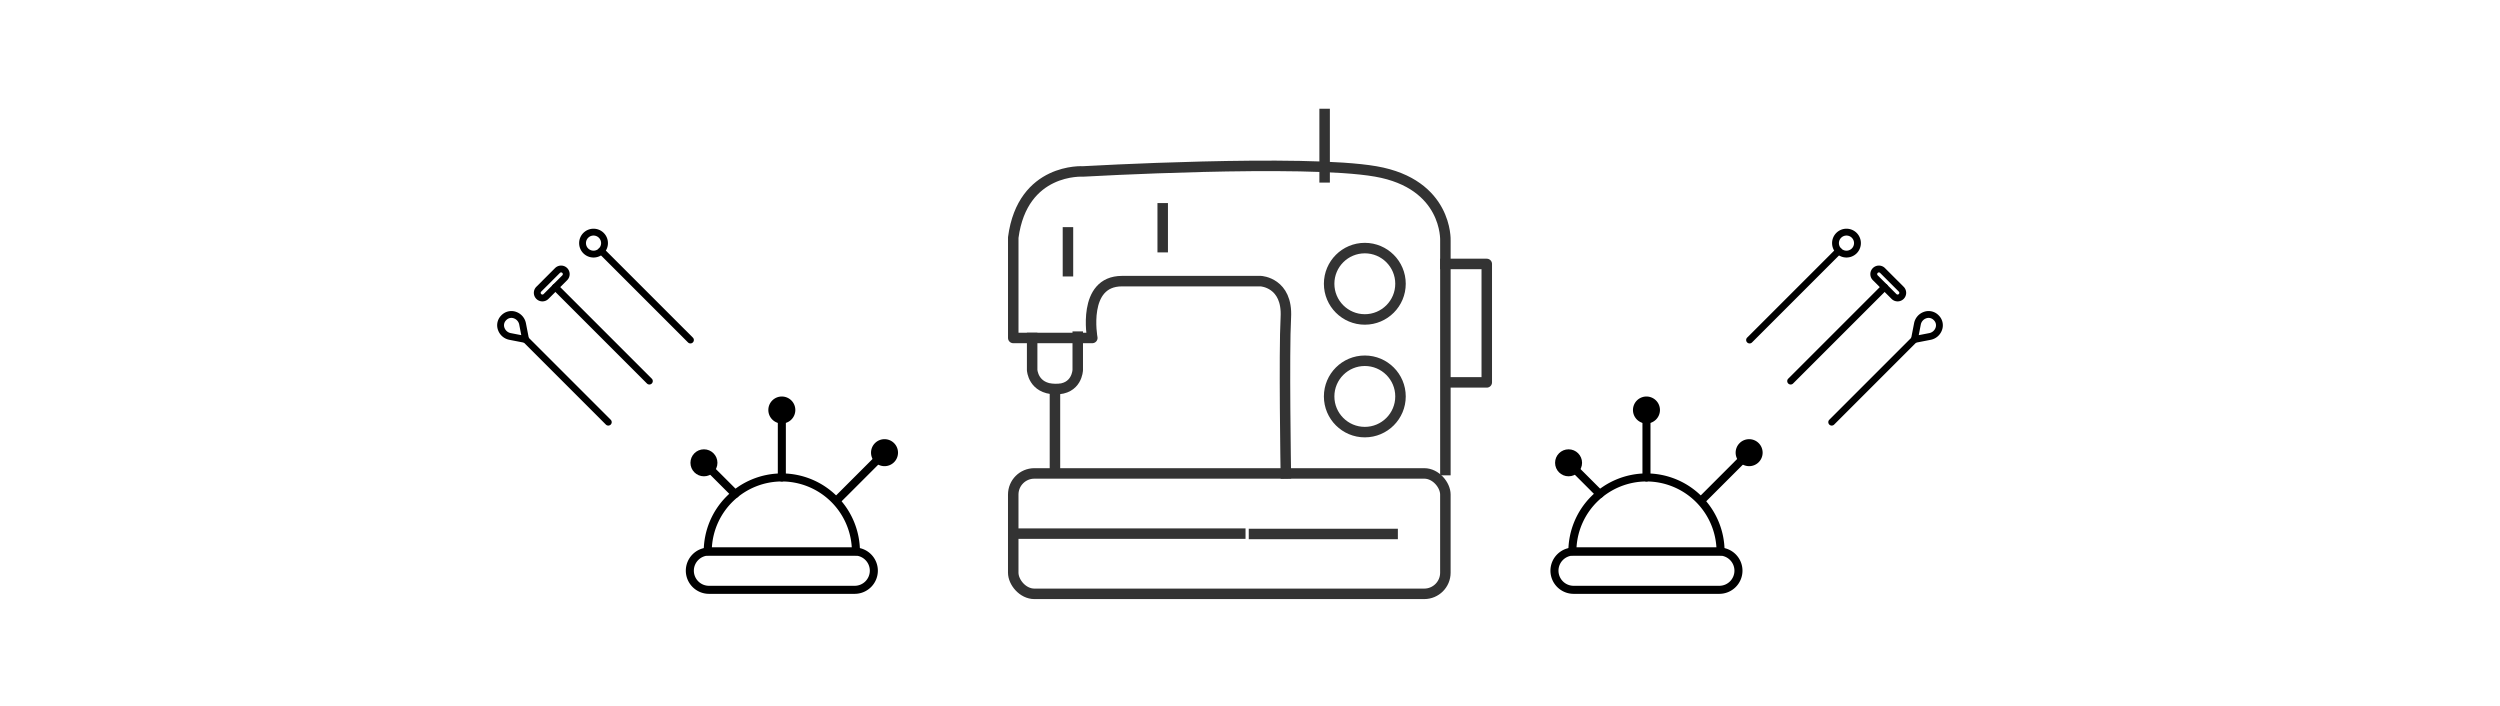 <svg xmlns="http://www.w3.org/2000/svg" width="715" height="202" viewBox="0 0 715 202"><g transform="translate(-4368.218 661.362)"><rect width="715" height="202" transform="translate(4368.218 -661.362)" fill="#fff"/><path d="M4860.3-502.472h-42.381a1.15,1.15,0,0,1-1.15-1.15,22.367,22.367,0,0,1,22.341-22.341,22.367,22.367,0,0,1,22.341,22.341A1.151,1.151,0,0,1,4860.3-502.472Zm-41.2-2.3h40.016a20.066,20.066,0,0,0-20.008-18.891A20.065,20.065,0,0,0,4819.1-504.772Z"/><path d="M4859.944-491.523h-41.675a6.633,6.633,0,0,1-6.625-6.625,6.632,6.632,0,0,1,6.625-6.624h41.675a6.632,6.632,0,0,1,6.624,6.624A6.632,6.632,0,0,1,4859.944-491.523Zm-41.675-10.949a4.329,4.329,0,0,0-4.324,4.324,4.329,4.329,0,0,0,4.324,4.324h41.675a4.329,4.329,0,0,0,4.324-4.324,4.329,4.329,0,0,0-4.324-4.324Z"/><path d="M4842.965-544.1a3.859,3.859,0,0,1-3.858,3.859,3.859,3.859,0,0,1-3.859-3.859,3.858,3.858,0,0,1,3.859-3.858A3.858,3.858,0,0,1,4842.965-544.1Z"/><path d="M4839.107-523.663a1.15,1.15,0,0,1-1.15-1.15v-16.8a1.15,1.15,0,0,1,1.15-1.15,1.149,1.149,0,0,1,1.15,1.15v16.8A1.149,1.149,0,0,1,4839.107-523.663Z"/><circle cx="3.859" cy="3.859" r="3.859" transform="translate(4812.971 -532.857)"/><path d="M4825.754-518.923a1.15,1.15,0,0,1-.813-.337l-7.165-7.165a1.151,1.151,0,0,1,0-1.627,1.15,1.15,0,0,1,1.626,0l7.165,7.165a1.149,1.149,0,0,1,0,1.627A1.148,1.148,0,0,1,4825.754-518.923Z"/><path d="M4871.2-529.169a3.859,3.859,0,0,1-5.457,0,3.859,3.859,0,0,1,0-5.457,3.859,3.859,0,0,1,5.457,0A3.859,3.859,0,0,1,4871.2-529.169Z"/><path d="M4854.834-517.107a1.146,1.146,0,0,1-.813-.337,1.149,1.149,0,0,1,0-1.626l11.881-11.881a1.151,1.151,0,0,1,1.627,0,1.149,1.149,0,0,1,0,1.626l-11.882,11.881A1.144,1.144,0,0,1,4854.834-517.107Z"/><path d="M4613.014-502.472h-42.381a1.15,1.15,0,0,1-1.15-1.15,22.366,22.366,0,0,1,22.34-22.341,22.366,22.366,0,0,1,22.341,22.341A1.15,1.15,0,0,1,4613.014-502.472Zm-41.2-2.3h40.015a20.065,20.065,0,0,0-20.008-18.891A20.065,20.065,0,0,0,4571.816-504.772Z"/><path d="M4612.66-491.523h-41.674a6.633,6.633,0,0,1-6.625-6.625,6.632,6.632,0,0,1,6.625-6.624h41.674a6.632,6.632,0,0,1,6.625,6.624A6.633,6.633,0,0,1,4612.66-491.523Zm-41.674-10.949a4.329,4.329,0,0,0-4.325,4.324,4.329,4.329,0,0,0,4.325,4.324h41.674a4.329,4.329,0,0,0,4.325-4.324,4.329,4.329,0,0,0-4.325-4.324Z"/><path d="M4595.682-544.1a3.859,3.859,0,0,1-3.859,3.859,3.859,3.859,0,0,1-3.859-3.859,3.859,3.859,0,0,1,3.859-3.858A3.858,3.858,0,0,1,4595.682-544.1Z"/><path d="M4591.823-523.663a1.15,1.15,0,0,1-1.15-1.15v-16.8a1.15,1.15,0,0,1,1.15-1.15,1.15,1.15,0,0,1,1.151,1.15v16.8A1.15,1.15,0,0,1,4591.823-523.663Z"/><circle cx="3.859" cy="3.859" r="3.859" transform="translate(4565.687 -532.857)"/><path d="M4578.471-518.923a1.149,1.149,0,0,1-.814-.337l-7.164-7.165a1.149,1.149,0,0,1,0-1.627,1.15,1.15,0,0,1,1.626,0l7.165,7.165a1.151,1.151,0,0,1,0,1.627A1.15,1.15,0,0,1,4578.471-518.923Z"/><path d="M4623.92-529.169a3.859,3.859,0,0,1-5.457,0,3.859,3.859,0,0,1,0-5.457,3.859,3.859,0,0,1,5.457,0A3.859,3.859,0,0,1,4623.92-529.169Z"/><path d="M4607.551-517.107a1.146,1.146,0,0,1-.814-.337,1.15,1.15,0,0,1,0-1.626l11.882-11.881a1.15,1.15,0,0,1,1.626,0,1.148,1.148,0,0,1,0,1.626l-11.881,11.881A1.144,1.144,0,0,1,4607.551-517.107Z"/><path d="M4867.907-563.426a.978.978,0,0,1,0-1.385L4893.4-590.3a.979.979,0,0,1,1.384,0,.979.979,0,0,1,0,1.385l-25.491,25.491A.979.979,0,0,1,4867.907-563.426Z"/><path d="M4891.4-539.932a.98.98,0,0,1,0-1.385l23.646-23.645a.978.978,0,0,1,1.384,0,.979.979,0,0,1,0,1.385l-23.645,23.645A.98.98,0,0,1,4891.4-539.932Z"/><path d="M4879.654-551.679a.979.979,0,0,1,0-1.385l26.875-26.875a.979.979,0,0,1,1.385,0,.979.979,0,0,1,0,1.384l-26.876,26.876A.979.979,0,0,1,4879.654-551.679Z"/><path d="M4893.4-588.917a4.124,4.124,0,0,1,0-5.827,4.124,4.124,0,0,1,5.827,0,4.126,4.126,0,0,1,0,5.827A4.126,4.126,0,0,1,4893.4-588.917Zm4.442-4.443a2.164,2.164,0,0,0-3.058,0,2.164,2.164,0,0,0,0,3.058,2.164,2.164,0,0,0,3.058,0A2.164,2.164,0,0,0,4897.84-593.36Z"/><path d="M4909.205-575.88l-5.351-5.351a2.45,2.45,0,0,1,0-3.461,2.452,2.452,0,0,1,3.462,0l5.351,5.351a2.451,2.451,0,0,1,0,3.462A2.451,2.451,0,0,1,4909.205-575.88Zm-3.274-7.427a.49.49,0,0,0-.692,0,.49.49,0,0,0,0,.692l5.351,5.351a.49.49,0,0,0,.692,0,.49.49,0,0,0,0-.692Z"/><path d="M4915.046-563.577a.981.981,0,0,1-.268-.879l.869-4.474a4.288,4.288,0,0,1,2.689-3.192,3.973,3.973,0,0,1,3.836.506,4.628,4.628,0,0,1,.913.912,3.975,3.975,0,0,1,.506,3.837,4.288,4.288,0,0,1-3.192,2.689l-4.473.87A.981.981,0,0,1,4915.046-563.577Zm6.231-6.23a2.616,2.616,0,0,0-.28-.243,2,2,0,0,0-1.958-.244,2.372,2.372,0,0,0-1.47,1.738l-.592,3.049,3.048-.593a2.37,2.37,0,0,0,1.738-1.471,2,2,0,0,0-.244-1.958A2.722,2.722,0,0,0,4921.277-569.807Z"/><path d="M4566.375-563.426a.98.98,0,0,0,0-1.385L4540.883-590.3a.979.979,0,0,0-1.384,0,.98.98,0,0,0,0,1.385l25.491,25.491A.98.98,0,0,0,4566.375-563.426Z"/><path d="M4542.881-539.932a.98.98,0,0,0,0-1.385l-23.645-23.645a.979.979,0,0,0-1.385,0,.979.979,0,0,0,0,1.385l23.645,23.645A.98.98,0,0,0,4542.881-539.932Z"/><path d="M4554.627-551.679a.979.979,0,0,0,0-1.385l-26.875-26.875a.978.978,0,0,0-1.385,0,.978.978,0,0,0,0,1.384l26.876,26.876A.979.979,0,0,0,4554.627-551.679Z"/><path d="M4535.057-588.917a4.125,4.125,0,0,1,0-5.827,4.124,4.124,0,0,1,5.827,0,4.123,4.123,0,0,1,0,5.827A4.124,4.124,0,0,1,4535.057-588.917Zm1.384-1.385a2.165,2.165,0,0,0,3.058,0,2.165,2.165,0,0,0,0-3.058,2.165,2.165,0,0,0-3.058,0A2.165,2.165,0,0,0,4536.441-590.3Z"/><path d="M4521.615-575.879a2.45,2.45,0,0,1,0-3.462l5.351-5.351a2.45,2.45,0,0,1,3.461,0,2.45,2.45,0,0,1,0,3.461l-5.351,5.351A2.449,2.449,0,0,1,4521.615-575.879Zm1.384-2.077a.49.49,0,0,0,0,.692.489.489,0,0,0,.692,0l5.351-5.351a.49.49,0,0,0,0-.692.489.489,0,0,0-.692,0Z"/><path d="M4518.356-563.308l-4.473-.87a4.284,4.284,0,0,1-3.192-2.689,3.976,3.976,0,0,1,.5-3.837,4.655,4.655,0,0,1,.913-.912,3.976,3.976,0,0,1,3.837-.506,4.29,4.29,0,0,1,2.689,3.192l.869,4.474a.982.982,0,0,1-.269.879A.98.98,0,0,1,4518.356-563.308Zm-5.594-6.221a2,2,0,0,0-.244,1.958,2.37,2.37,0,0,0,1.738,1.471l3.049.593-.592-3.049a2.372,2.372,0,0,0-1.471-1.738,2,2,0,0,0-1.957.244,2.679,2.679,0,0,0-.281.243A2.717,2.717,0,0,0,4512.762-569.529Z"/><rect width="123.591" height="34.439" rx="6.044" transform="translate(4658.004 -525.963)" fill="none" stroke="#333" stroke-linecap="square" stroke-linejoin="round" stroke-width="3"/><line x2="62.929" transform="translate(4660.012 -508.743)" fill="none" stroke="#333" stroke-linecap="square" stroke-linejoin="round" stroke-width="3"/><line x2="39.648" transform="translate(4726.862 -508.652)" fill="none" stroke="#333" stroke-linecap="square" stroke-linejoin="round" stroke-width="3"/><path d="M4781.6-526.913v-65.7s.685-16.126-19.913-19.717-83.717,0-83.717,0-17.318-1.134-19.961,18.9v28.724h22.607s-3.024-16.252,8.5-16.252H4728.8s7.723.378,7.168,10.394,0,44.6,0,44.6" fill="none" stroke="#333" stroke-linecap="square" stroke-linejoin="round" stroke-width="3"/><line y2="18.142" transform="translate(4747.061 -628.772)" fill="none" stroke="#333" stroke-linecap="square" stroke-linejoin="round" stroke-width="3"/><line y2="11.117" transform="translate(4700.751 -601.794)" fill="none" stroke="#333" stroke-linecap="square" stroke-linejoin="round" stroke-width="3"/><line y2="11.117" transform="translate(4673.653 -594.906)" fill="none" stroke="#333" stroke-linecap="square" stroke-linejoin="round" stroke-width="3"/><circle cx="10.205" cy="10.205" r="10.205" transform="translate(4748.351 -590.409)" fill="none" stroke="#333" stroke-linecap="square" stroke-linejoin="round" stroke-width="3"/><circle cx="10.205" cy="10.205" r="10.205" transform="translate(4748.351 -558.186)" fill="none" stroke="#333" stroke-linecap="square" stroke-linejoin="round" stroke-width="3"/><path d="M4781.6-585.874h11.834V-552h-11.2" fill="none" stroke="#333" stroke-linecap="square" stroke-linejoin="round" stroke-width="3"/><path d="M4663.414-564.709v9.162s.256,5.332,6.568,5.474,6.471-5.474,6.471-5.474v-9.54" fill="none" stroke="#333" stroke-linecap="square" stroke-linejoin="round" stroke-width="3"/><line y1="22.094" transform="translate(4669.934 -550.073)" fill="none" stroke="#333" stroke-linecap="square" stroke-linejoin="round" stroke-width="3"/></g></svg>